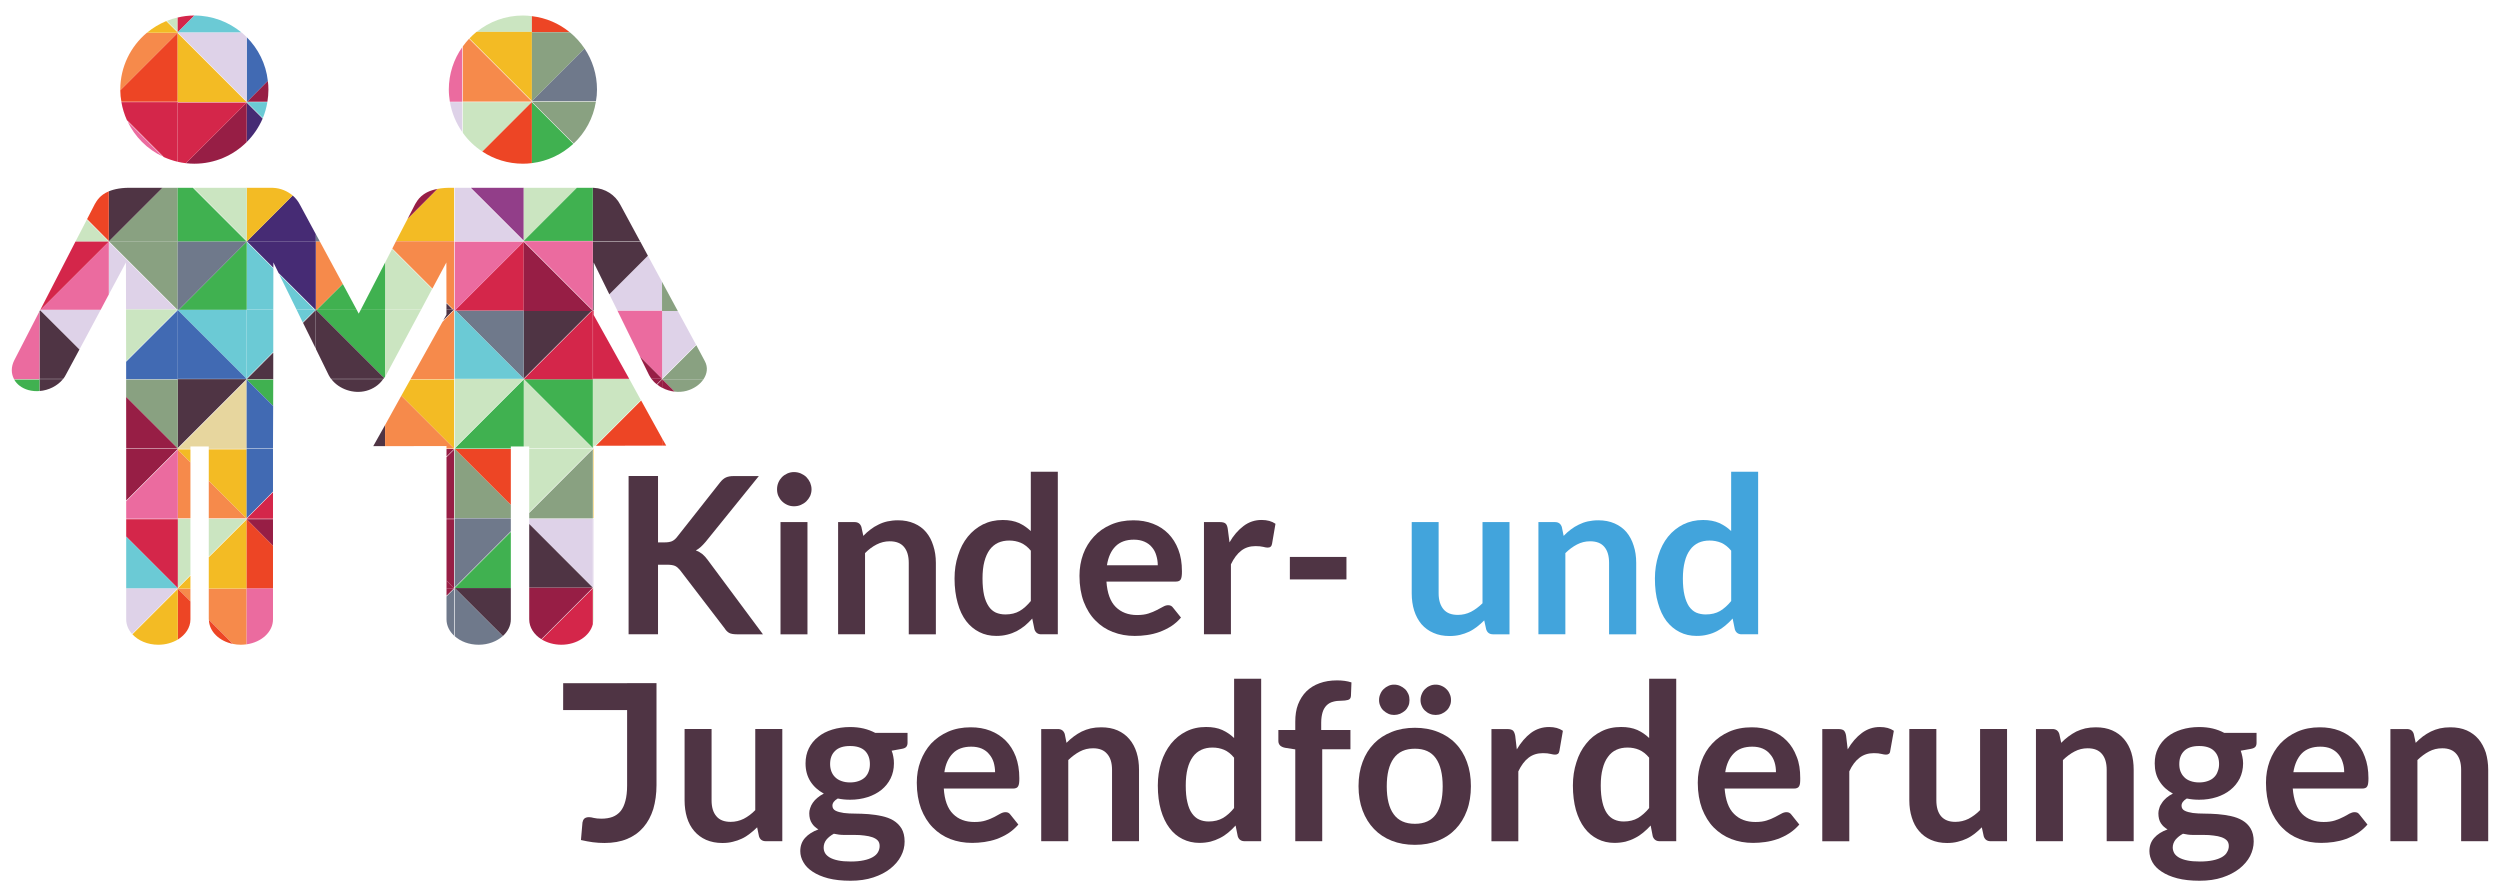 <?xml version="1.0" encoding="utf-8"?>
<!-- Generator: Adobe Illustrator 14.0.0, SVG Export Plug-In  -->
<!DOCTYPE svg PUBLIC "-//W3C//DTD SVG 1.1//EN" "http://www.w3.org/Graphics/SVG/1.1/DTD/svg11.dtd">
<svg version="1.1"
	 xmlns="http://www.w3.org/2000/svg" xmlns:xlink="http://www.w3.org/1999/xlink" xmlns:a="http://ns.adobe.com/AdobeSVGViewerExtensions/3.0/"
	 x="0px" y="0px" width="212px" height="76px" viewBox="-1 -1.315 212 76" enable-background="new -1 -1.315 212 76"
	 xml:space="preserve">
<defs>
</defs>
<path fill="#4F3444" d="M54.799,44.679h0.574c0.242,0,0.44-0.033,0.595-0.093c0.156-0.067,0.279-0.17,0.404-0.313l3.691-4.68
	c0.159-0.201,0.319-0.337,0.492-0.418c0.17-0.076,0.378-0.119,0.645-0.119h2.148l-4.512,5.578c-0.153,0.172-0.282,0.321-0.419,0.437
	c-0.125,0.119-0.269,0.215-0.41,0.287c0.203,0.078,0.384,0.179,0.554,0.312c0.166,0.14,0.322,0.312,0.473,0.525l4.663,6.279H61.49
	c-0.296,0-0.522-0.041-0.669-0.125c-0.144-0.088-0.265-0.207-0.361-0.367l-3.796-4.955c-0.131-0.157-0.263-0.276-0.416-0.351
	c-0.153-0.065-0.376-0.103-0.658-0.103h-0.79v5.9h-2.495V39.052h2.495V44.679z"/>
<path fill="#4F3444" d="M67.819,40.182c0,0.204-0.047,0.388-0.118,0.563c-0.085,0.168-0.192,0.322-0.319,0.447
	c-0.132,0.129-0.291,0.233-0.47,0.31c-0.183,0.08-0.375,0.115-0.582,0.115c-0.198,0-0.38-0.035-0.56-0.115
	c-0.175-0.076-0.328-0.181-0.458-0.31c-0.127-0.125-0.231-0.279-0.308-0.447c-0.075-0.176-0.11-0.359-0.11-0.563
	c0-0.205,0.035-0.392,0.11-0.57c0.077-0.183,0.181-0.335,0.308-0.468c0.13-0.129,0.283-0.229,0.458-0.31
	c0.179-0.078,0.362-0.117,0.56-0.117c0.207,0,0.399,0.039,0.582,0.117c0.179,0.08,0.337,0.181,0.47,0.31
	c0.127,0.133,0.233,0.285,0.319,0.468C67.772,39.79,67.819,39.977,67.819,40.182z M67.473,42.958v9.516h-2.286v-9.516H67.473z"/>
<path fill="#4F3444" d="M70.071,52.474v-9.516h1.395c0.296,0,0.488,0.138,0.58,0.412l0.164,0.759
	c0.186-0.203,0.393-0.379,0.605-0.541c0.211-0.164,0.433-0.302,0.679-0.417c0.229-0.118,0.481-0.209,0.757-0.271
	c0.274-0.058,0.578-0.094,0.895-0.094c0.52,0,0.979,0.09,1.383,0.267c0.408,0.176,0.738,0.42,1.005,0.738
	c0.269,0.323,0.47,0.699,0.607,1.144c0.146,0.439,0.221,0.932,0.221,1.461v6.058h-2.299v-6.058c0-0.583-0.134-1.032-0.401-1.35
	c-0.269-0.322-0.669-0.48-1.216-0.48c-0.388,0-0.755,0.091-1.109,0.271c-0.356,0.182-0.675,0.422-0.981,0.731v6.885H70.071z"/>
<path fill="#4F3444" d="M87.296,52.474c-0.289,0-0.482-0.142-0.574-0.421l-0.188-0.916c-0.199,0.221-0.402,0.42-0.618,0.603
	c-0.223,0.177-0.45,0.332-0.697,0.464c-0.254,0.129-0.532,0.235-0.81,0.299c-0.297,0.076-0.595,0.107-0.933,0.107
	c-0.52,0-1.001-0.107-1.422-0.322c-0.44-0.22-0.816-0.535-1.126-0.939c-0.312-0.416-0.554-0.921-0.716-1.528
	c-0.172-0.604-0.266-1.296-0.266-2.079c0-0.705,0.098-1.361,0.299-1.96c0.187-0.611,0.461-1.135,0.82-1.582
	c0.359-0.446,0.794-0.791,1.284-1.043c0.504-0.249,1.06-0.376,1.689-0.376c0.537,0,0.988,0.089,1.363,0.253
	c0.38,0.174,0.704,0.397,1.012,0.687V38.69h2.29v13.783H87.296z M84.255,50.79c0.478,0,0.881-0.099,1.214-0.294
	c0.345-0.2,0.638-0.479,0.945-0.843v-4.27c-0.255-0.313-0.548-0.537-0.854-0.67c-0.31-0.128-0.63-0.189-0.98-0.189
	c-0.349,0-0.66,0.062-0.943,0.189c-0.28,0.133-0.521,0.328-0.715,0.594c-0.189,0.261-0.343,0.593-0.449,1.005
	c-0.105,0.396-0.156,0.88-0.156,1.428c0,0.556,0.047,1.025,0.131,1.415c0.089,0.39,0.228,0.703,0.392,0.949
	c0.16,0.242,0.367,0.417,0.605,0.529C83.692,50.736,83.953,50.79,84.255,50.79z"/>
<path fill="#4F3444" d="M95.113,42.807c0.599,0,1.158,0.094,1.655,0.289c0.5,0.19,0.937,0.472,1.302,0.841
	c0.361,0.367,0.65,0.82,0.852,1.352c0.209,0.533,0.306,1.142,0.306,1.833c0,0.17-0.002,0.319-0.023,0.431
	c-0.014,0.114-0.043,0.207-0.081,0.269c-0.035,0.065-0.099,0.11-0.164,0.138c-0.062,0.028-0.148,0.043-0.257,0.043h-5.876
	c0.066,0.979,0.329,1.695,0.784,2.149c0.461,0.457,1.064,0.688,1.812,0.688c0.382,0,0.699-0.043,0.97-0.131
	c0.261-0.088,0.507-0.183,0.695-0.287c0.212-0.104,0.38-0.203,0.535-0.283c0.15-0.088,0.296-0.133,0.434-0.133
	c0.102,0,0.182,0.018,0.254,0.057c0.056,0.035,0.121,0.086,0.166,0.156l0.671,0.835c-0.251,0.295-0.542,0.549-0.85,0.748
	c-0.317,0.193-0.646,0.357-0.99,0.478c-0.347,0.125-0.691,0.208-1.048,0.257c-0.357,0.053-0.697,0.074-1.036,0.074
	c-0.658,0-1.267-0.107-1.848-0.331c-0.565-0.217-1.06-0.539-1.479-0.974c-0.427-0.425-0.75-0.958-0.998-1.592
	c-0.234-0.631-0.359-1.365-0.359-2.202c0-0.646,0.104-1.262,0.313-1.836c0.21-0.569,0.518-1.068,0.909-1.486
	c0.39-0.425,0.863-0.765,1.441-1.013C93.762,42.932,94.399,42.807,95.113,42.807z M95.154,44.449c-0.666,0-1.184,0.19-1.557,0.563
	c-0.379,0.38-0.619,0.911-0.729,1.608h4.312c0-0.302-0.048-0.577-0.129-0.841c-0.078-0.267-0.197-0.495-0.369-0.691
	c-0.164-0.203-0.372-0.353-0.632-0.468C95.794,44.508,95.503,44.449,95.154,44.449z"/>
<path fill="#4F3444" d="M101.096,52.474v-9.516h1.349c0.23,0,0.395,0.043,0.486,0.129c0.095,0.084,0.15,0.234,0.183,0.441
	l0.149,1.15c0.328-0.583,0.74-1.048,1.189-1.387c0.453-0.345,0.967-0.513,1.534-0.513c0.48,0,0.863,0.108,1.175,0.324l-0.293,1.712
	c-0.021,0.115-0.067,0.197-0.129,0.238c-0.052,0.049-0.146,0.07-0.248,0.07c-0.084,0-0.226-0.021-0.375-0.064
	c-0.169-0.039-0.374-0.062-0.645-0.062c-0.476,0-0.884,0.126-1.225,0.395c-0.336,0.262-0.621,0.647-0.863,1.15v5.931H101.096z"/>
<path fill="#4F3444" d="M108.38,45.913h4.799v1.907h-4.799V45.913z"/>
<path fill="#42A4DC" d="M120.996,42.958v6.048c0,0.58,0.146,1.025,0.412,1.345c0.269,0.322,0.673,0.477,1.219,0.477
	c0.39,0,0.761-0.085,1.111-0.261c0.34-0.177,0.666-0.419,0.979-0.726v-6.883h2.289v9.516h-1.402c-0.294,0-0.486-0.142-0.576-0.421
	l-0.166-0.759c-0.195,0.197-0.4,0.378-0.609,0.54c-0.214,0.16-0.437,0.308-0.669,0.418c-0.246,0.115-0.506,0.203-0.775,0.271
	c-0.278,0.065-0.565,0.097-0.879,0.097c-0.521,0-0.98-0.088-1.376-0.267c-0.408-0.175-0.738-0.423-1.018-0.742
	c-0.261-0.318-0.476-0.708-0.615-1.15c-0.136-0.438-0.207-0.925-0.207-1.454v-6.048H120.996z"/>
<path fill="#42A4DC" d="M129.458,52.474v-9.516h1.402c0.3,0,0.486,0.138,0.582,0.412l0.156,0.759
	c0.185-0.203,0.398-0.379,0.605-0.541c0.217-0.164,0.438-0.302,0.683-0.417c0.233-0.118,0.485-0.209,0.759-0.271
	c0.271-0.058,0.57-0.094,0.89-0.094c0.521,0,0.982,0.09,1.383,0.267c0.401,0.176,0.738,0.42,1.009,0.738
	c0.267,0.323,0.47,0.699,0.607,1.144c0.146,0.439,0.217,0.932,0.217,1.461v6.058h-2.301v-6.058c0-0.583-0.129-1.032-0.396-1.35
	c-0.266-0.322-0.668-0.48-1.216-0.48c-0.392,0-0.759,0.091-1.107,0.271c-0.349,0.182-0.673,0.422-0.988,0.731v6.885H129.458z"/>
<path fill="#42A4DC" d="M146.696,52.474c-0.293,0-0.496-0.142-0.582-0.421l-0.187-0.916c-0.197,0.221-0.406,0.42-0.628,0.603
	c-0.207,0.177-0.44,0.332-0.695,0.464c-0.25,0.129-0.517,0.235-0.81,0.299c-0.285,0.076-0.591,0.107-0.93,0.107
	c-0.513,0-0.996-0.107-1.419-0.322c-0.442-0.22-0.813-0.535-1.13-0.939c-0.31-0.416-0.548-0.921-0.716-1.528
	c-0.181-0.604-0.262-1.296-0.262-2.079c0-0.705,0.106-1.361,0.293-1.96c0.19-0.611,0.459-1.135,0.816-1.582
	c0.358-0.446,0.793-0.791,1.289-1.043c0.509-0.249,1.061-0.376,1.692-0.376c0.529,0,0.984,0.089,1.359,0.253
	c0.38,0.174,0.722,0.397,1.016,0.687V38.69h2.288v13.783H146.696z M143.645,50.79c0.484,0,0.88-0.099,1.219-0.294
	c0.328-0.2,0.647-0.479,0.941-0.843v-4.27c-0.259-0.313-0.544-0.537-0.847-0.67c-0.311-0.128-0.639-0.189-0.987-0.189
	s-0.662,0.062-0.941,0.189c-0.274,0.133-0.522,0.328-0.709,0.594c-0.195,0.261-0.353,0.593-0.451,1.005
	c-0.106,0.396-0.162,0.88-0.162,1.428c0,0.556,0.045,1.025,0.136,1.415c0.09,0.39,0.221,0.703,0.381,0.949
	c0.173,0.242,0.367,0.417,0.609,0.529C143.077,50.736,143.352,50.79,143.645,50.79z"/>
<polygon fill="none" points="19.915,30.821 19.901,30.813 14.079,30.813 14.079,30.836 19.915,30.836 14.079,36.673 14.079,36.718 
	14.079,36.731 19.915,30.896 19.915,30.858 19.92,30.873 22.171,30.873 22.171,30.846 19.915,30.846 22.173,28.584 22.173,28.528 
	19.915,30.788 "/>
<polygon fill="none" points="25.723,24.928 22.626,21.839 22.672,21.943 25.652,24.928 "/>
<path fill="none" d="M2.354,25.079L2.345,25.09v5.755H0.196c0,0.007,0.005,0.015,0.008,0.029h2.141v0.97c0,0,0,0,0.009,0v-1.009
	h1.989c0-0.006,0.01-0.017,0.018-0.022H2.354V25.079z"/>
<polygon fill="none" points="19.915,36.75 16.704,36.75 16.704,36.791 19.915,36.791 19.915,42.652 19.901,42.64 16.704,42.64 
	16.704,42.683 19.915,42.683 16.704,45.887 16.704,45.943 19.915,42.738 19.915,42.704 19.92,42.714 22.15,42.714 22.15,42.671 
	19.915,42.671 22.15,40.425 22.15,40.37 19.915,42.622 19.915,36.759 22.15,36.759 22.15,36.718 19.915,36.718 "/>
<path fill="none" d="M14.055,48.594v-0.002l-3.858,3.855c0.012,0.008,0.022,0.018,0.031,0.026l3.828-3.827V48.594z"/>
<path fill="none" d="M27.096,30.836h4.401c0.013-0.006,0.019-0.017,0.019-0.022h-4.444C27.073,30.815,27.091,30.83,27.096,30.836z"
	/>
<polygon fill="none" points="8.227,19.164 8.227,19.195 13.967,24.928 14.019,24.928 8.235,19.146 8.227,19.156 8.227,19.143 
	8.227,19.143 8.227,19.143 8.227,14.91 8.227,14.91 8.227,19.124 6.384,17.268 6.363,17.311 8.226,19.171 "/>
<path fill="none" d="M49.271,51.618c0.011-0.035,0.015-0.071,0.017-0.104v-2.968h0.011l0.026-0.022v-0.058l-0.037,0.031v-5.859
	h0.037v-0.028h-0.037v-5.851v-0.011l0.019,0.011h0.019V36.72h-0.037l0.037-0.031v-0.058l-0.037,0.035v-5.859l0,0V25.02l0,0
	l-0.017,0.019v-5.865h4.027l-0.019-0.026h-4.008v-4.535l0,0v4.503h-5.845l-0.012,0.011v-0.011v-0.024l-4.485-4.479h-0.053
	l4.538,4.535h-5.858v-4.535h-0.051v4.532l0,0v5.785v0.056v0.019v5.843h-3.696l-0.012,0.027h3.708v5.845v0.014l-0.01-0.014h-0.631
	v0.041h0.641l-0.641,0.636v0.06l0.641-0.643v5.859h-0.641v0.043h0.641v5.861l-0.003-0.004l-0.638,0.636v0.055l0.641-0.636v3.963
	c0.021,0.014,0.031,0.024,0.051,0.041v-4.084h0.004l4.759-4.76v-0.049l-4.763,4.76v-5.859h4.763v-0.028h-4.763v-5.861l0.006,0.011
	h4.756V36.72h-4.763l5.858-5.859v-0.015V30.83l0.009,0.004l5.772-5.777h-0.047l-5.734,5.731v0.031l-0.003-0.004l-5.855,5.851v-5.859
	l0,0V25.02V24.95l0,0v-5.777h5.85l0.008-0.009v0.009v0.022l5.734,5.732h0.047l-5.781-5.787h5.857v5.843v0.019v0.054v5.779v0.01
	v5.843v0.007l-0.01-0.007h-5.383v0.037h5.394l-5.394,5.399v0.056l5.394-5.401v5.863h-5.394v0.028h5.394v5.849v0.004v0.007v-0.007
	l-4.365,4.366c0.014,0.009,0.026,0.017,0.029,0.021l4.336-4.335V51.618z"/>
<polygon fill="none" points="37.38,25.057 36.588,25.856 36.528,25.972 37.435,25.057 "/>
<polygon fill="none" points="49.24,24.967 49.213,24.993 49.24,25.02 49.261,24.993 "/>
<polygon fill="none" points="37.435,24.928 36.86,24.355 36.86,24.404 37.38,24.928 "/>
<polygon fill="none" points="49.529,36.487 53.369,32.646 53.343,32.609 49.477,36.487 "/>
<rect x="9.696" y="30.846" fill="none" width="4.359" height="0.027"/>
<path fill="none" d="M55.147,30.819v-0.004l-0.457,0.455c0.006,0.008,0.017,0.015,0.036,0.022l0.421-0.433v0.708l0,0v-0.723l0,0l0,0
	V30.83l0.011,0.004l2.888-2.88l-0.021-0.037l-2.878,2.871V30.819z"/>
<rect x="14.061" y="48.572" fill="none" width="0.005" height="0.021"/>
<polygon fill="none" points="25.723,24.984 25.737,25.012 25.776,24.984 25.737,24.958 "/>
<polygon fill="none" points="14.055,36.791 14.055,36.779 9.701,41.133 9.701,41.188 14.055,36.832 "/>
<polygon fill="none" points="25.792,25.02 25.792,25.02 25.792,25.02 25.792,24.95 25.792,19.176 25.792,19.173 25.792,18.553 
	25.783,18.545 25.783,19.143 25.783,19.146 25.783,25.002 25.776,24.984 25.776,25.043 25.783,25.057 25.776,25.057 25.776,28.246 
	25.792,28.287 25.792,25.038 "/>
<polygon fill="none" points="13.948,25.057 9.696,29.312 9.696,29.363 14.006,25.057 "/>
<polygon fill="none" points="14.079,48.568 14.079,48.573 15.149,47.498 15.149,47.443 14.079,48.523 "/>
<polygon fill="none" points="37.445,24.993 37.466,25.02 37.495,24.993 37.466,24.967 "/>
<polygon fill="none" points="14.079,42.671 9.701,42.671 9.701,42.714 14.055,42.714 14.055,42.683 15.149,42.683 15.149,42.64 
	14.079,42.64 "/>
<polygon fill="none" points="25.647,25.057 24.67,26.022 24.696,26.06 25.697,25.057 "/>
<rect x="14.059" y="48.594" fill="none" width="1.091" height="0.006"/>
<polygon fill="none" points="32.25,19.797 35.643,23.19 35.667,23.159 32.267,19.762 "/>
<polygon fill="none" points="49.261,48.52 43.877,48.52 43.877,48.523 49.268,48.523 "/>
<polygon fill="none" points="14.071,36.731 14.059,36.718 9.701,36.718 9.701,36.759 14.079,36.759 14.055,36.779 14.059,36.791 
	15.149,36.791 15.149,36.75 14.055,36.75 "/>
<polygon fill="none" points="19.923,19.156 19.923,19.143 19.923,19.143 19.923,19.143 19.923,19.124 15.414,14.611 15.356,14.611 
	19.92,19.171 19.923,19.164 19.923,19.195 22.183,21.451 22.183,21.395 19.935,19.146 "/>
<polygon fill="none" points="14.043,24.958 14.019,24.984 14.043,25.012 14.055,25.006 14.055,24.963 "/>
<rect x="16.704" y="48.594" fill="none" width="3.211" height="0.006"/>
<polygon fill="#89A181" points="14.066,19.143 14.066,14.611 12.777,14.611 8.241,19.143 "/>
<path fill="#4F3444" d="M8.241,19.143l4.536-4.532h-0.13h-2.413c-0.913-0.024-1.547,0.105-2.007,0.299v4.233H8.241z"/>
<polygon fill="#4F3444" points="8.227,19.143 8.227,19.156 8.235,19.146 "/>
<path fill="#ED4525" d="M8.227,14.91c-0.777,0.321-1.033,0.83-1.184,1.076l-0.659,1.281l1.843,1.856V14.91z"/>
<polygon fill="#CBE5C1" points="8.226,19.171 6.363,17.311 5.399,19.173 8.221,19.173 "/>
<path fill="#462B74" d="M25.783,19.143v-0.598l-1.346-2.498c-0.157-0.304-0.363-0.565-0.618-0.783l-3.871,3.878H25.783z"/>
<path fill="#F3BB24" d="M19.923,19.143h0.025l3.871-3.878c-0.449-0.378-1.023-0.623-1.646-0.651l-0.099-0.003h-2.151v4.513V19.143z"
	/>
<polygon fill="#F3BB24" points="19.923,19.156 19.935,19.146 19.923,19.143 "/>
<polygon fill="#CBE5C1" points="19.923,14.611 15.414,14.611 19.923,19.124 "/>
<polygon fill="#40B150" points="14.089,19.143 14.089,19.146 14.089,19.173 19.92,19.173 19.92,19.171 15.356,14.611 14.066,14.611 
	14.066,19.143 "/>
<polygon fill="#89A181" points="14.066,24.963 14.066,24.939 14.055,24.958 14.059,24.963 "/>
<polygon fill="#89A181" points="14.066,19.173 14.089,19.173 14.089,19.146 14.089,19.143 14.066,19.143 8.241,19.143 8.227,19.143 
	8.227,19.143 8.227,19.143 8.235,19.146 14.019,24.928 14.066,24.928 14.066,19.176 "/>
<polygon fill="#89A181" points="14.055,24.958 14.043,24.958 14.055,24.963 "/>
<polygon fill="#DED2E8" points="8.227,19.195 8.227,23.653 9.679,20.942 9.687,24.928 13.967,24.928 "/>
<polygon fill="#DED2E8" points="13.948,25.057 14.006,25.057 14.043,25.012 14.019,24.984 "/>
<polygon fill="#EB6B9F" points="8.227,19.164 8.226,19.171 8.221,19.173 8.227,19.173 2.433,24.963 7.533,24.963 8.227,23.653 
	8.227,19.195 "/>
<polygon fill="#D4264A" points="2.433,24.963 8.227,19.173 8.221,19.173 5.399,19.173 2.416,24.963 "/>
<polygon fill="#462B74" points="25.776,24.928 25.737,24.958 25.776,24.984 25.776,24.984 25.776,24.984 25.783,25.002 
	25.783,19.146 25.783,19.143 19.948,19.143 19.923,19.143 19.923,19.143 19.923,19.143 19.935,19.146 22.183,21.395 22.183,20.942 
	22.626,21.839 25.723,24.928 "/>
<polygon fill="#6BCAD5" points="22.672,21.943 24.141,24.928 25.652,24.928 "/>
<polygon fill="#6BCAD5" points="25.647,25.057 25.697,25.057 25.737,25.012 25.723,24.984 "/>
<polygon fill="#6BCAD5" points="19.923,24.928 22.175,24.928 22.183,21.451 19.923,19.195 "/>
<polygon fill="#6BCAD5" points="25.783,25.057 25.776,25.043 25.776,25.057 "/>
<polygon fill="#40B150" points="19.923,19.173 14.148,24.963 19.915,24.963 19.915,24.928 19.923,24.928 19.923,19.195 
	19.923,19.164 19.92,19.171 19.92,19.173 "/>
<polygon fill="#6F798B" points="14.148,24.963 19.923,19.173 19.92,19.173 14.089,19.173 14.066,19.173 14.066,19.176 
	14.066,24.928 14.079,24.928 14.066,24.939 14.066,24.963 "/>
<path fill="#F3BB24" d="M37.505,14.611h-0.105c-0.512-0.012-0.941,0.021-1.306,0.094l-2.528,2.536l-0.986,1.902h4.926V14.611z"/>
<path fill="#971E45" d="M34.211,15.986l-0.646,1.255l2.528-2.536C34.755,14.962,34.403,15.678,34.211,15.986z"/>
<polygon fill="#6F798B" points="26.129,19.173 25.792,18.553 25.792,19.173 "/>
<polygon fill="#F68A4B" points="37.495,24.993 37.505,24.984 37.505,24.928 37.466,24.967 "/>
<polygon fill="#F68A4B" points="37.505,24.928 37.505,19.143 37.505,19.143 32.579,19.143 32.267,19.762 35.667,23.159 
	36.852,20.942 36.86,24.355 37.435,24.928 "/>
<polygon fill="#CBE5C1" points="31.654,20.957 31.654,24.928 34.719,24.928 35.643,23.19 32.25,19.797 "/>
<polygon fill="#CBE5C1" points="37.38,25.057 37.435,25.057 37.466,25.02 37.445,24.993 "/>
<polygon fill="#4F3444" points="36.86,24.404 36.86,24.928 37.38,24.928 "/>
<polygon fill="#40B150" points="29.252,24.963 28.067,22.762 25.86,24.963 "/>
<polygon fill="#40B150" points="31.654,24.928 31.654,20.957 29.587,24.963 31.654,24.963 "/>
<polygon fill="#F68A4B" points="25.792,19.176 25.792,24.95 25.801,24.963 25.86,24.963 28.067,22.762 26.129,19.173 25.792,19.173 
	"/>
<path fill="#F68A4B" d="M16.704,48.6v2.606c0,0.015,0.01,0.024,0.01,0.043l2.031,2.039c0.221,0.049,0.454,0.071,0.683,0.071
	c0.166,0,0.324-0.015,0.487-0.037V48.6H16.704z"/>
<polygon fill="#F68A4B" points="15.149,49.687 15.149,48.6 14.059,48.6 "/>
<rect x="14.056" y="48.59" fill="#ED4525" width="0.002" height="0.004"/>
<path fill="#ED4525" d="M14.059,48.594h-0.003v0.053l0.023-0.021v4.291c0.647-0.395,1.071-1.01,1.071-1.711v-1.52L14.059,48.6
	V48.594z"/>
<path fill="#ED4525" d="M18.745,53.288l-2.031-2.039C16.737,52.229,17.588,53.054,18.745,53.288z"/>
<path fill="#EB6B9F" d="M19.915,48.594V48.6v4.723c1.271-0.181,2.235-1.058,2.235-2.116v-2.638h-2.235V48.594z"/>
<polygon fill="#F3BB24" points="19.915,48.568 19.915,48.568 19.915,48.568 19.915,42.738 16.704,45.943 16.704,48.594 
	19.915,48.594 "/>
<polygon fill="#F3BB24" points="14.079,48.575 14.071,48.575 14.059,48.592 14.055,48.594 14.059,48.594 15.149,48.594 
	15.149,47.498 14.079,48.573 "/>
<polygon fill="#CBE5C1" points="14.055,42.714 14.079,42.714 14.079,48.523 15.149,47.443 15.149,42.683 14.055,42.683 "/>
<polygon fill="#CBE5C1" points="16.704,42.683 16.704,45.887 19.915,42.683 "/>
<polygon fill="#ED4525" points="19.92,42.714 19.915,42.704 19.915,42.738 19.915,48.568 19.915,48.568 22.15,48.568 22.15,44.962 
	19.915,42.714 "/>
<polygon fill="#971E45" points="19.915,42.714 22.15,44.962 22.15,42.714 19.92,42.714 "/>
<path fill="#DED2E8" d="M14.055,48.589l0.011-0.018v-0.003H9.701v2.638c0,0.457,0.184,0.888,0.496,1.241l3.858-3.855V48.589z"/>
<path fill="#F3BB24" d="M14.079,48.626l-0.023,0.021l-3.828,3.827c0.491,0.535,1.288,0.886,2.196,0.886
	c0.619,0,1.189-0.166,1.655-0.442V48.626z"/>
<polygon fill="#D4264A" points="14.066,48.568 14.066,48.571 14.071,48.575 14.079,48.575 14.079,48.573 14.079,48.568 
	14.059,48.568 "/>
<polygon fill="#D4264A" points="14.079,48.568 14.079,48.523 14.079,42.714 14.055,42.714 9.701,42.714 9.701,44.188 "/>
<polygon fill="#6BCAD5" points="14.079,48.568 9.701,44.188 9.701,48.568 14.059,48.568 "/>
<polygon fill="#971E45" points="37.502,48.568 36.864,48.568 36.864,49.207 37.502,48.571 "/>
<path fill="#6F798B" d="M36.864,49.262v1.944c0,0.529,0.243,1.011,0.641,1.383v-3.963L36.864,49.262z"/>
<polygon fill="#971E45" points="36.864,47.931 36.864,48.568 37.495,48.568 "/>
<polygon fill="#971E45" points="37.502,48.568 37.502,48.571 37.505,48.575 37.505,42.714 36.864,42.714 36.864,47.931 
	37.495,48.568 "/>
<polygon fill="#6BCAD5" points="14.066,24.963 14.059,24.963 19.915,30.813 19.901,30.813 19.915,30.821 19.915,30.788 
	19.915,24.963 14.148,24.963 "/>
<polygon fill="#416AB3" points="14.059,24.963 14.055,24.958 14.055,24.958 14.055,24.963 14.055,25.006 14.079,24.984 
	14.079,30.813 19.901,30.813 19.915,30.813 "/>
<polygon fill="#4F3444" points="14.055,30.846 14.055,30.873 14.079,30.873 14.079,36.673 19.915,30.836 14.079,30.836 
	14.079,30.846 "/>
<polygon fill="#E7D69E" points="19.915,36.718 19.915,30.896 14.079,36.731 14.079,36.731 14.071,36.731 14.055,36.75 15.149,36.75 
	15.149,36.543 16.704,36.543 16.704,36.75 19.915,36.75 "/>
<polygon fill="#6BCAD5" points="25.723,24.984 25.737,24.958 25.776,24.928 25.723,24.928 25.652,24.928 24.141,24.928 
	24.67,26.022 25.647,25.057 "/>
<polygon fill="#6BCAD5" points="19.915,24.928 19.915,24.963 19.915,30.788 22.173,28.528 22.175,24.928 19.923,24.928 "/>
<polygon fill="#4F3444" points="22.171,30.846 22.173,28.584 19.915,30.846 "/>
<polygon fill="#4F3444" points="25.776,25.043 25.776,24.984 25.776,24.984 25.776,24.984 25.737,25.012 25.697,25.057 
	24.696,26.06 25.776,28.246 25.776,25.057 "/>
<polygon fill="#40B150" points="22.164,33.112 22.171,30.873 19.92,30.873 "/>
<polygon fill="#416AB3" points="19.915,30.858 19.915,30.896 19.915,36.718 22.15,36.718 22.15,36.543 22.164,33.112 19.92,30.873 
	"/>
<rect x="14.053" y="36.779" fill="#F68A4B" width="0.003" height="0.012"/>
<polygon fill="#F68A4B" points="16.704,39.449 16.704,42.64 19.901,42.64 "/>
<polygon fill="#F68A4B" points="14.079,42.64 15.149,42.64 15.149,37.893 14.079,36.817 "/>
<polygon fill="#F68A4B" points="14.071,36.817 14.055,36.791 14.055,36.832 "/>
<polygon fill="#F3BB24" points="19.915,42.652 19.915,36.791 16.704,36.791 16.704,39.449 19.901,42.64 "/>
<polygon fill="#F3BB24" points="14.055,36.791 14.071,36.817 14.079,36.812 14.079,36.817 15.149,37.893 15.149,36.791 
	14.059,36.791 "/>
<polygon fill="#416AB3" points="19.915,42.622 22.15,40.37 22.15,36.759 19.915,36.759 "/>
<polygon fill="#D4264A" points="22.15,42.671 22.15,40.425 19.915,42.671 "/>
<polygon fill="#DED2E8" points="2.416,24.963 2.398,24.995 5.736,28.325 7.533,24.963 2.433,24.963 "/>
<path fill="#4F3444" d="M2.398,24.995l-0.044,0.084v5.734h2.007c0.088-0.115,0.17-0.232,0.232-0.365l1.143-2.123L2.398,24.995z"/>
<path fill="#4F3444" d="M2.354,31.845c0.778-0.062,1.512-0.433,1.989-1.009H2.354V31.845z"/>
<polygon fill="#CBE5C1" points="14.019,24.984 14.043,24.958 14.055,24.958 14.055,24.958 14.066,24.939 14.079,24.928 
	14.066,24.928 14.019,24.928 13.967,24.928 9.687,24.928 9.696,29.312 13.948,25.057 "/>
<polygon fill="#416AB3" points="14.079,30.846 14.079,30.836 14.079,30.813 14.079,24.984 14.055,25.006 14.043,25.012 
	14.006,25.057 9.696,29.363 9.696,30.846 14.055,30.846 "/>
<polygon fill="#89A181" points="14.071,36.731 14.079,36.731 14.079,36.731 14.079,36.718 14.059,36.718 "/>
<polygon fill="#89A181" points="14.079,36.718 14.079,36.673 14.079,30.873 14.055,30.873 9.696,30.873 9.696,32.343 "/>
<polygon fill="#971E45" points="14.079,36.718 9.696,32.343 9.701,36.543 9.701,36.718 14.059,36.718 "/>
<polygon fill="#971E45" points="14.055,36.779 14.079,36.759 9.701,36.759 9.701,41.133 14.055,36.779 "/>
<polygon fill="#EB6B9F" points="14.079,42.64 14.079,36.817 14.079,36.812 14.071,36.817 14.055,36.832 9.701,41.188 9.701,42.671 
	14.079,42.671 "/>
<path fill="#40B150" d="M31.654,25.02v-0.056h-2.067l-0.168,0.317l-0.166-0.317H25.86h-0.06l5.774,5.774
	c0.031-0.031,0.055-0.069,0.079-0.101v-5.58V25.02z"/>
<path fill="#4F3444" d="M25.801,24.963l-0.009-0.013v0.069l0,0v0.019v3.249l1.088,2.223c0.055,0.106,0.131,0.205,0.191,0.304h4.444
	c0.024-0.031,0.039-0.052,0.06-0.076L25.801,24.963z"/>
<path fill="#4F3444" d="M30.062,31.826c0.582-0.157,1.072-0.498,1.378-0.921c0.026-0.021,0.035-0.047,0.058-0.069h-4.401
	C27.741,31.683,28.979,32.119,30.062,31.826z"/>
<polygon fill="#4F3444" points="30.652,36.517 31.654,36.517 31.654,34.73 "/>
<path fill="#CBE5C1" d="M31.654,24.963v0.056v0.037v5.58c0.036-0.06,0.076-0.116,0.109-0.188l2.956-5.521h-3.065V24.963z"/>
<polygon fill="#4F3444" points="37.445,24.993 37.466,24.967 37.505,24.928 37.435,24.928 37.38,24.928 36.86,24.928 36.86,25.364 
	36.588,25.856 37.38,25.057 "/>
<polygon fill="#F68A4B" points="37.505,25.002 37.505,24.984 37.495,24.993 37.466,25.02 37.435,25.057 36.528,25.972 
	33.809,30.846 37.505,30.846 "/>
<polygon fill="#F3BB24" points="37.505,30.873 33.797,30.873 33.031,32.242 37.505,36.718 "/>
<polygon fill="#F3BB24" points="37.505,36.731 37.505,36.718 37.495,36.718 "/>
<polygon fill="#F68A4B" points="37.505,36.718 33.031,32.242 31.654,34.729 31.654,36.517 36.864,36.511 36.864,36.543 
	36.864,36.718 37.495,36.718 "/>
<polygon fill="#971E45" points="36.864,36.759 36.864,37.395 37.505,36.759 "/>
<polygon fill="#971E45" points="37.505,36.812 36.864,37.454 36.864,42.671 37.505,42.671 "/>
<path fill="#EB6B9F" d="M2.345,25.09l-2.141,4.158c-0.276,0.557-0.266,1.126-0.008,1.598h2.149V25.09z"/>
<path fill="#40B150" d="M0.204,30.875c0.231,0.41,0.65,0.731,1.206,0.888c0.308,0.082,0.629,0.108,0.935,0.082v-0.97H0.204z"/>
<polygon fill="#EB6B9F" points="49.299,48.553 49.325,48.553 49.325,48.523 49.299,48.546 "/>
<polygon fill="#DED2E8" points="49.288,48.497 49.325,48.466 49.325,42.638 49.288,42.638 "/>
<polygon fill="#F3BB24" points="49.288,42.609 49.325,42.609 49.325,36.791 49.288,36.759 "/>
<polygon fill="#F3BB24" points="49.288,36.748 49.288,36.759 49.306,36.759 "/>
<polygon fill="#F04949" points="49.288,36.759 49.325,36.791 49.325,36.759 49.306,36.759 "/>
<path fill="#89A181" d="M56.217,31.896c0.337,0.039,0.679,0.019,1.005-0.069c0.61-0.168,1.135-0.527,1.434-0.98h-3.494
	L56.217,31.896z"/>
<polygon fill="#ED4525" points="55.496,36.472 55.147,35.862 55.147,36.472 "/>
<polygon fill="#4F3444" points="55.158,30.834 55.147,30.83 55.147,30.846 "/>
<path fill="#971E45" d="M55.147,30.846v0.723c0.335,0.172,0.695,0.287,1.07,0.327l-1.055-1.05H55.147z"/>
<polygon fill="#ED4525" points="49.325,36.72 49.325,36.688 49.288,36.72 "/>
<path fill="#971E45" d="M54.726,31.293c0.125,0.108,0.263,0.195,0.421,0.275V30.86L54.726,31.293z"/>
<polygon fill="#ED4525" points="55.147,36.472 55.147,35.862 53.369,32.646 49.529,36.487 "/>
<path fill="#971E45" d="M55.142,30.807h-0.908c0.136,0.171,0.281,0.331,0.457,0.464l0.457-0.455L55.142,30.807z"/>
<polygon fill="#CBE5C1" points="49.288,36.666 49.325,36.631 49.325,36.543 49.325,36.487 49.477,36.487 53.343,32.609 
	52.356,30.807 49.288,30.807 "/>
<polygon fill="#ED4525" points="49.325,48.575 49.325,48.553 49.306,48.553 "/>
<path fill="#CBE5C1" d="M49.299,48.553v-0.007h-0.011v2.968c0.021-0.097,0.037-0.209,0.037-0.308v-2.631l-0.019-0.022H49.299z"/>
<polygon fill="#DED2E8" points="49.271,42.671 43.877,42.671 43.877,43.118 49.271,48.52 "/>
<polygon fill="#DED2E8" points="49.268,48.523 49.271,48.523 49.271,48.52 49.261,48.52 "/>
<polygon fill="#4F3444" points="49.271,48.52 43.877,43.118 43.877,48.52 49.261,48.52 "/>
<polygon fill="#89A181" points="49.271,36.779 43.877,42.181 43.877,42.643 49.271,42.643 "/>
<polygon fill="#CBE5C1" points="43.877,36.726 43.877,42.125 49.271,36.726 "/>
<polygon fill="#40B150" points="37.56,48.553 42.319,48.553 42.319,43.786 37.56,48.546 "/>
<polygon fill="#6F798B" points="37.556,48.497 42.319,43.737 42.319,42.638 37.556,42.638 "/>
<polygon fill="#ED4525" points="42.319,41.512 42.319,36.759 37.562,36.759 "/>
<polygon fill="#89A181" points="37.556,36.748 37.556,42.609 42.319,42.609 42.319,41.512 37.562,36.759 "/>
<polygon fill="#40B150" points="49.271,36.695 49.271,36.688 49.261,36.688 "/>
<polygon fill="#40B150" points="49.271,36.688 49.271,30.846 43.426,30.846 "/>
<polygon fill="#CBE5C1" points="49.271,36.688 43.426,30.846 43.414,30.846 43.414,30.86 43.414,36.543 43.877,36.543 
	43.877,36.688 49.261,36.688 "/>
<polygon fill="#CBE5C1" points="43.423,30.834 43.414,30.83 43.414,30.846 "/>
<polygon fill="#40B150" points="37.556,36.72 42.319,36.72 42.319,36.543 43.414,36.543 43.414,30.86 "/>
<polygon fill="#CBE5C1" points="37.556,30.807 37.556,36.666 43.411,30.815 43.406,30.807 "/>
<path fill="#D4264A" d="M49.271,48.575l-4.336,4.335c0.46,0.279,1.042,0.449,1.666,0.449c1.319,0,2.426-0.75,2.67-1.741V48.575z"/>
<path fill="#971E45" d="M49.271,48.523h-0.003h-5.391v2.683c0,0.679,0.4,1.29,1.029,1.684L49.271,48.523L49.271,48.523z"/>
<path fill="#4F3444" d="M41.638,52.623c0.422-0.379,0.681-0.871,0.681-1.417v-2.653h-4.756L41.638,52.623z"/>
<path fill="#6F798B" d="M37.56,48.553v-0.007h-0.004v4.084c0.495,0.45,1.219,0.729,2.035,0.729c0.819,0,1.547-0.289,2.047-0.736
	l-4.076-4.07H37.56z"/>
<path fill="#89A181" d="M55.147,30.846L55.147,30.846L55.147,30.846h0.015h3.494c0.306-0.459,0.401-1.003,0.116-1.533l-0.725-1.358
	l-2.888,2.88L55.147,30.846z"/>
<polygon fill="#DED2E8" points="55.147,30.788 58.026,27.917 56.477,25.057 55.147,25.057 "/>
<polygon fill="#EB6B9F" points="55.147,30.807 55.142,30.807 55.147,30.815 55.147,30.819 55.147,30.788 55.147,25.057 
	55.14,25.057 55.14,25.02 51.354,25.02 53.271,28.929 "/>
<polygon fill="#D4264A" points="49.288,30.807 49.288,30.807 52.356,30.807 49.343,25.396 49.343,25.02 49.288,25.02 "/>
<path fill="#971E45" d="M55.147,30.807l-1.876-1.878l0.779,1.581c0.058,0.106,0.118,0.205,0.183,0.297h0.908H55.147z"/>
<polygon fill="#4F3444" points="49.24,24.967 49.195,24.928 49.148,24.928 49.213,24.993 "/>
<polygon fill="#4F3444" points="43.414,30.788 49.148,25.057 43.414,25.057 "/>
<polygon fill="#D4264A" points="49.24,25.02 49.271,25.057 49.271,25.002 49.261,24.993 "/>
<polygon fill="#D4264A" points="43.426,30.846 49.271,30.846 49.271,30.836 49.271,25.057 49.195,25.057 43.423,30.834 
	43.414,30.846 "/>
<polygon fill="#6F798B" points="43.414,25.02 37.631,25.02 43.411,30.807 43.406,30.807 43.411,30.815 43.414,30.819 43.414,30.788 
	43.414,25.057 "/>
<polygon fill="#6BCAD5" points="43.411,30.807 37.631,25.02 37.562,25.02 37.556,25.038 37.556,25.02 37.556,25.02 37.556,30.807 
	37.556,30.807 43.406,30.807 "/>
<polygon fill="#DED2E8" points="51.354,25.02 55.14,25.02 55.14,22.583 53.941,20.37 50.671,23.642 "/>
<polygon fill="#DED2E8" points="49.288,25.02 49.288,25.02 49.343,25.02 49.343,24.971 "/>
<polygon fill="#4F3444" points="49.271,25.038 49.288,25.02 49.343,24.971 49.345,20.942 50.671,23.642 53.941,20.37 53.298,19.173 
	49.271,19.173 "/>
<path fill="#4F3444" d="M53.279,19.146l-1.676-3.099c-0.424-0.824-1.283-1.394-2.26-1.434l-0.072-0.003v4.535H53.279z"/>
<polygon fill="#89A181" points="55.14,25.02 55.14,25.057 55.147,25.057 56.477,25.057 55.14,22.583 "/>
<polygon fill="#D4264A" points="43.414,19.164 43.406,19.173 43.414,19.173 "/>
<polygon fill="#D4264A" points="37.562,25.02 37.631,25.02 43.414,25.02 43.414,24.958 43.414,19.195 43.414,19.173 "/>
<polygon fill="#EB6B9F" points="37.556,25.02 37.556,25.02 37.556,25.038 37.562,25.02 43.414,19.173 43.406,19.173 37.556,19.173 
	37.556,24.95 "/>
<polygon fill="#DED2E8" points="43.414,19.146 38.876,14.611 37.556,14.611 37.556,19.146 "/>
<polygon fill="#923E89" points="43.414,14.611 39.817,14.611 38.929,14.611 43.414,19.091 "/>
<polygon fill="#971E45" points="49.24,25.02 49.213,24.993 49.148,24.928 43.414,19.195 43.414,24.958 43.414,25.02 43.414,25.057 
	49.148,25.057 49.195,25.057 49.271,25.057 "/>
<polygon fill="#EB6B9F" points="49.261,24.993 49.271,25.002 49.271,24.984 49.271,19.141 43.414,19.141 49.195,24.928 
	49.24,24.967 "/>
<polygon fill="#CBE5C1" points="43.414,19.126 43.426,19.115 43.414,19.115 "/>
<polygon fill="#CBE5C1" points="43.414,19.115 47.916,14.611 43.414,14.611 43.414,19.091 "/>
<polygon fill="#40B150" points="43.426,19.115 49.271,19.115 49.271,14.611 49.247,14.611 47.916,14.611 43.414,19.115 "/>
<path fill="none" d="M14.079,1.43h5.401c-0.01,0-0.01-0.001-0.01-0.001L14.079,1.43L14.079,1.43z"/>
<path fill="none" d="M14.066,7.312H9.295c0,0.014,0,0.023,0,0.035h4.771V7.312z"/>
<rect x="14.064" y="1.443" fill="none" width="0.027" height="0.005"/>
<polygon fill="none" points="14.089,1.459 11.46,1.459 11.452,1.465 14.079,1.465 "/>
<path fill="none" d="M9.815,8.977l2.972,2.978c0.041,0.018,0.068,0.033,0.101,0.05L9.762,8.873C9.773,8.91,9.79,8.942,9.815,8.977z"
	/>
<path fill="none" d="M19.923,7.326V7.312l0,0l0,0V7.295l-5.834-5.838v0.003v0.053l5.834,5.834h-5.834v0.032h5.832l0.003-0.017v0.017
	v3.349v-0.001V7.396l1.349,1.344c0.002-0.017,0.012-0.026,0.014-0.039l-1.363-1.354h1.75c0-0.011,0-0.021,0.003-0.035h-1.728
	L19.923,7.326z"/>
<path fill="none" d="M14.066,1.429V1.386L13.144,0.46c-0.016,0.003-0.027,0.003-0.048,0.012l0.971,0.969V1.429z"/>
<path fill="#F68A4B" d="M11.452,1.465C10.079,2.616,9.2,4.352,9.2,6.281c0,0.024,0,0.042,0,0.063l4.878-4.879H11.452z"/>
<path fill="#ED4525" d="M14.066,1.49l0.022,0.022V1.459l0,0l-0.01,0.006L9.2,6.344C9.2,6.674,9.236,7,9.295,7.312h4.771V1.49z"/>
<path fill="#D4264A" d="M14.089,7.379V7.347h-0.022V7.346H9.295c0.09,0.53,0.251,1.045,0.466,1.527l3.126,3.131
	c0.384,0.167,0.765,0.304,1.178,0.399V7.379H14.089z"/>
<path fill="#EB6B9F" d="M12.787,11.954L9.815,8.977C10.432,10.284,11.487,11.339,12.787,11.954z"/>
<path fill="#F3BB24" d="M14.089,1.459V1.457l-0.022-0.016l0,0l0,0l-0.971-0.969c-0.595,0.246-1.146,0.583-1.636,0.987H14.089
	L14.089,1.459z"/>
<path fill="#CBE5C1" d="M14.066,0.17c-0.32,0.069-0.63,0.164-0.923,0.29l0.923,0.925V0.17z"/>
<path fill="#971E45" d="M21.676,7.312c0.052-0.334,0.087-0.677,0.087-1.031c0-0.251-0.018-0.501-0.052-0.745l-1.763,1.775H21.676z"
	/>
<path fill="#416AB3" d="M19.923,1.84v5.455v0.017l0,0v0.014l0.025-0.014l1.763-1.775C21.553,4.102,20.895,2.811,19.923,1.84z"/>
<path fill="#6BCAD5" d="M21.286,8.701c0.182-0.43,0.307-0.886,0.387-1.354h-1.75L21.286,8.701z"/>
<path fill="#462B74" d="M19.923,10.727c0.568-0.568,1.024-1.243,1.349-1.987l-1.349-1.344V10.727z"/>
<path fill="#DED2E8" d="M14.066,1.436l0.022,0.02v0.001l5.834,5.838V1.84c-0.143-0.139-0.289-0.28-0.444-0.41h-5.401L14.066,1.436z"
	/>
<polygon fill="#F3BB24" points="14.066,1.49 14.066,7.312 14.066,7.346 14.066,7.347 14.089,7.347 19.923,7.347 14.089,1.513 "/>
<path fill="#971E45" d="M14.768,12.525c0.233,0.028,0.475,0.043,0.708,0.043c1.74,0,3.314-0.706,4.447-1.84V7.379L14.768,12.525z"/>
<polygon fill="#971E45" points="19.923,7.362 19.92,7.379 19.923,7.379 "/>
<path fill="#D4264A" d="M19.92,7.379h-5.832h-0.022v5.024c0.232,0.055,0.465,0.098,0.702,0.122l5.155-5.146H19.92z"/>
<path fill="#D4264A" d="M14.066,1.429L15.492,0c0,0-0.005,0-0.015,0c-0.483,0-0.955,0.059-1.41,0.17v1.215V1.429z"/>
<polygon fill="#D4264A" points="14.079,1.43 14.079,1.429 14.066,1.429 14.066,1.441 14.066,1.441 14.066,1.441 14.066,1.436 "/>
<path fill="#6BCAD5" d="M14.066,1.429h0.012h5.391C18.384,0.542,17.005,0.002,15.492,0L14.066,1.429z"/>
<polygon fill="none" points="44.105,1.386 39.421,1.386 39.407,1.387 44.105,1.387 "/>
<path fill="none" d="M44.105,1.418h3.211c0,0,0-0.002-0.005-0.002h-3.206V1.418z"/>
<path fill="none" d="M44.105,7.281V7.269V7.246l-5.299-5.301c-0.01,0.011-0.014,0.024-0.031,0.028l5.33,5.329h-5.856V2.616
	c-0.015,0.024-0.041,0.04-0.048,0.064v4.631h-1.052c0,0.014,0,0.023,0.005,0.035h1.047v2.541c0.007,0.02,0.033,0.042,0.048,0.063
	V7.346h5.845l0.012-0.014v0.03l3.514,3.518c0.015-0.013,0.015-0.018,0.032-0.025l-3.546-3.544h5.426c0-0.01,0.006-0.029,0.006-0.042
	h-5.416L44.105,7.281z"/>
<path fill="#EB6B9F" d="M38.201,2.681c-0.719,1.021-1.142,2.262-1.142,3.6c0,0.354,0.039,0.696,0.089,1.031h1.052V2.681z"/>
<path fill="#DED2E8" d="M37.154,7.346c0.16,0.932,0.528,1.795,1.047,2.541V7.346H37.154z"/>
<path fill="#CBE5C1" d="M44.105,0.055C43.85,0.023,43.607,0,43.35,0c-1.491,0-2.857,0.517-3.928,1.386h4.684V0.055z"/>
<path fill="#ED4525" d="M44.105,1.387v0.03h3.206c-0.89-0.734-2-1.221-3.206-1.362V1.387L44.105,1.387z"/>
<path fill="#F68A4B" d="M44.105,7.301l-5.33-5.329c-0.188,0.204-0.363,0.422-0.526,0.644v4.685H44.105z"/>
<path fill="#F3BB24" d="M44.105,1.418V1.417v-0.03h-4.698c-0.209,0.173-0.415,0.362-0.601,0.558l5.299,5.301V1.418z"/>
<polygon fill="#89A181" points="44.122,7.269 44.105,7.269 44.105,7.281 "/>
<path fill="#89A181" d="M44.105,7.246v0.023l4.47-4.465c-0.35-0.524-0.773-0.989-1.258-1.385h-3.211V7.246z"/>
<path fill="#6F798B" d="M44.105,7.269h0.016h5.416c0.059-0.323,0.089-0.653,0.089-0.988c0-1.287-0.387-2.481-1.052-3.477
	L44.105,7.269z"/>
<path fill="#CBE5C1" d="M38.249,7.346v2.604c0.445,0.631,1.008,1.165,1.654,1.587l4.19-4.192H38.249z"/>
<path fill="#ED4525" d="M44.105,7.332l-0.012,0.014l-4.19,4.192c0.984,0.648,2.167,1.03,3.446,1.03c0.257,0,0.5-0.017,0.756-0.051
	V7.362V7.332z"/>
<path fill="#40B150" d="M44.105,12.517c1.345-0.161,2.562-0.756,3.514-1.637l-3.514-3.518V12.517z"/>
<path fill="#89A181" d="M47.651,10.855c0.98-0.924,1.657-2.154,1.88-3.544h-5.426L47.651,10.855z"/>
<path fill="#4F3444" d="M52.179,56.618h-5.422l-0.003,2.278h5.425v6.413c0,0.509-0.051,0.939-0.146,1.294
	c-0.091,0.354-0.229,0.647-0.407,0.867c-0.188,0.224-0.419,0.39-0.687,0.49c-0.268,0.099-0.584,0.149-0.938,0.149
	c-0.258,0-0.474-0.022-0.643-0.062c-0.169-0.045-0.306-0.067-0.411-0.067c-0.174,0-0.31,0.045-0.402,0.129
	c-0.078,0.08-0.127,0.191-0.151,0.326l-0.129,1.485c0.361,0.08,0.695,0.147,1.007,0.187c0.331,0.043,0.657,0.063,0.989,0.063
	c0.733,0,1.372-0.115,1.921-0.343c0.552-0.229,1.008-0.558,1.377-0.986c0.369-0.425,0.647-0.941,0.839-1.548
	c0.175-0.605,0.274-1.286,0.274-2.037v-8.642h-2.493V56.618z"/>
<path fill="#4F3444" d="M63.046,67.385c-0.3,0.31-0.632,0.554-0.977,0.734c-0.35,0.172-0.723,0.26-1.107,0.26
	c-0.542,0-0.953-0.159-1.213-0.478c-0.274-0.317-0.407-0.765-0.407-1.348v-6.047h-2.289v6.047c0,0.535,0.069,1.018,0.201,1.457
	c0.136,0.45,0.345,0.83,0.619,1.15c0.276,0.323,0.606,0.567,1.007,0.746c0.406,0.174,0.857,0.265,1.377,0.265
	c0.317,0,0.615-0.031,0.884-0.103c0.283-0.067,0.528-0.152,0.77-0.267c0.237-0.108,0.458-0.252,0.669-0.416
	c0.214-0.16,0.425-0.345,0.625-0.544l0.156,0.763c0.088,0.277,0.282,0.415,0.582,0.415h1.396v-9.514h-2.293V67.385z"/>
<path fill="#4F3444" d="M72.236,60.464c-0.362-0.085-0.746-0.126-1.154-0.126c-0.541,0-1.044,0.076-1.505,0.216
	c-0.464,0.144-0.867,0.345-1.197,0.619c-0.339,0.263-0.608,0.595-0.792,0.975c-0.185,0.371-0.278,0.802-0.278,1.27
	c0,0.584,0.136,1.087,0.407,1.521c0.276,0.437,0.664,0.783,1.143,1.044c-0.21,0.103-0.393,0.223-0.542,0.353
	c-0.164,0.135-0.291,0.271-0.393,0.422c-0.103,0.15-0.177,0.3-0.222,0.453c-0.058,0.152-0.078,0.3-0.078,0.438
	c0,0.349,0.075,0.627,0.222,0.847c0.132,0.218,0.33,0.386,0.552,0.522c-0.475,0.175-0.855,0.411-1.131,0.721
	c-0.269,0.301-0.405,0.675-0.405,1.121c0,0.326,0.088,0.643,0.267,0.945c0.171,0.306,0.431,0.57,0.783,0.8
	c0.351,0.232,0.785,0.421,1.311,0.559c0.537,0.137,1.16,0.207,1.896,0.207c0.722,0,1.365-0.091,1.937-0.281
	c0.571-0.187,1.059-0.44,1.447-0.751c0.388-0.312,0.693-0.662,0.898-1.06c0.209-0.396,0.308-0.806,0.308-1.234
	c0-0.449-0.091-0.816-0.261-1.105c-0.179-0.287-0.41-0.513-0.697-0.686c-0.278-0.166-0.611-0.287-0.971-0.365
	c-0.369-0.081-0.748-0.133-1.125-0.166c-0.39-0.026-0.759-0.045-1.122-0.045c-0.364,0-0.695-0.017-0.979-0.053
	c-0.285-0.044-0.527-0.103-0.699-0.193c-0.177-0.09-0.268-0.235-0.268-0.429c0-0.222,0.145-0.426,0.453-0.606
	c0.341,0.071,0.683,0.104,1.044,0.104c0.531,0,1.023-0.074,1.482-0.22c0.451-0.144,0.845-0.351,1.176-0.615
	c0.325-0.265,0.589-0.589,0.779-0.972c0.183-0.373,0.282-0.804,0.282-1.275c0-0.193-0.013-0.386-0.052-0.564
	c-0.024-0.179-0.077-0.347-0.142-0.511l0.85-0.155c0.187-0.033,0.308-0.083,0.386-0.167c0.065-0.08,0.112-0.19,0.112-0.336v-0.855
	h-2.74C72.92,60.675,72.6,60.552,72.236,60.464z M69.711,69.386c0.285,0.064,0.58,0.102,0.884,0.102c0.308,0,0.599,0,0.889,0
	c0.289,0,0.562,0.012,0.822,0.051c0.257,0.028,0.47,0.076,0.667,0.142c0.188,0.067,0.349,0.157,0.462,0.28
	c0.108,0.119,0.158,0.275,0.158,0.466c0,0.188-0.048,0.361-0.14,0.521c-0.091,0.166-0.237,0.301-0.44,0.418
	c-0.2,0.115-0.451,0.209-0.768,0.274c-0.3,0.066-0.671,0.101-1.096,0.101c-0.431,0-0.777-0.028-1.066-0.088
	c-0.302-0.06-0.531-0.146-0.718-0.25c-0.171-0.104-0.313-0.226-0.397-0.371c-0.086-0.147-0.122-0.304-0.122-0.476
	c0-0.244,0.081-0.475,0.233-0.667C69.242,69.694,69.451,69.527,69.711,69.386z M72.663,64.104c-0.063,0.194-0.181,0.361-0.308,0.494
	c-0.145,0.134-0.317,0.242-0.527,0.316c-0.214,0.079-0.462,0.122-0.746,0.122c-0.271,0-0.53-0.043-0.735-0.122
	c-0.212-0.074-0.386-0.183-0.529-0.326c-0.142-0.136-0.244-0.298-0.319-0.492c-0.071-0.191-0.106-0.396-0.106-0.617
	c0-0.473,0.134-0.844,0.425-1.12c0.276-0.275,0.703-0.412,1.264-0.412c0.563,0,0.986,0.137,1.273,0.412
	c0.271,0.276,0.412,0.647,0.412,1.12C72.767,63.704,72.739,63.908,72.663,64.104z"/>
<path fill="#4F3444" d="M84.281,61.488c-0.373-0.369-0.806-0.647-1.307-0.841c-0.502-0.194-1.048-0.287-1.657-0.287
	c-0.709,0-1.349,0.123-1.913,0.37c-0.566,0.25-1.038,0.582-1.443,1.005c-0.384,0.424-0.682,0.92-0.902,1.496
	c-0.214,0.57-0.315,1.18-0.315,1.832c0,0.832,0.129,1.566,0.362,2.202c0.246,0.628,0.576,1.165,0.997,1.592
	c0.418,0.429,0.914,0.757,1.479,0.978c0.57,0.218,1.187,0.328,1.857,0.328c0.33,0,0.673-0.026,1.029-0.075
	c0.349-0.05,0.702-0.132,1.049-0.253c0.338-0.125,0.67-0.284,0.986-0.483c0.312-0.203,0.595-0.455,0.853-0.745l-0.67-0.836
	c-0.048-0.066-0.105-0.123-0.173-0.16s-0.147-0.054-0.242-0.054c-0.144,0-0.287,0.043-0.44,0.126
	c-0.152,0.092-0.326,0.184-0.521,0.286c-0.217,0.111-0.438,0.205-0.716,0.292c-0.266,0.088-0.582,0.129-0.963,0.129
	c-0.751,0-1.355-0.224-1.812-0.683c-0.463-0.458-0.726-1.178-0.785-2.153h5.88c0.101,0,0.185-0.013,0.256-0.045
	c0.065-0.025,0.125-0.068,0.16-0.136c0.045-0.065,0.073-0.16,0.088-0.272c0.019-0.107,0.021-0.255,0.021-0.427
	c0-0.689-0.106-1.301-0.302-1.831C84.931,62.309,84.648,61.855,84.281,61.488z M79.082,64.169c0.099-0.69,0.343-1.225,0.727-1.605
	c0.365-0.377,0.897-0.562,1.55-0.562c0.355,0,0.64,0.057,0.898,0.166c0.252,0.116,0.47,0.271,0.626,0.476
	c0.17,0.194,0.297,0.425,0.381,0.693c0.072,0.258,0.119,0.535,0.119,0.832H79.082z"/>
<path fill="#4F3444" d="M94.775,61.368c-0.267-0.322-0.609-0.57-1.006-0.747c-0.401-0.176-0.867-0.261-1.388-0.261
	c-0.316,0-0.613,0.031-0.888,0.091c-0.27,0.063-0.52,0.155-0.764,0.269c-0.235,0.121-0.468,0.261-0.673,0.418
	c-0.215,0.164-0.424,0.341-0.617,0.54l-0.149-0.755c-0.092-0.275-0.287-0.416-0.587-0.416h-1.408v9.514h2.295v-6.883
	c0.31-0.3,0.64-0.548,0.98-0.726c0.349-0.185,0.718-0.273,1.121-0.273c0.535,0,0.934,0.158,1.2,0.482
	c0.278,0.313,0.41,0.765,0.41,1.349v6.051h2.288V63.97c0-0.532-0.065-1.021-0.203-1.464C95.249,62.063,95.041,61.682,94.775,61.368z
	"/>
<path fill="#4F3444" d="M103.65,61.268c-0.293-0.283-0.632-0.511-1.007-0.682c-0.371-0.168-0.834-0.252-1.361-0.252
	c-0.636,0-1.184,0.119-1.692,0.376c-0.5,0.246-0.927,0.594-1.29,1.041c-0.351,0.445-0.631,0.968-0.826,1.573
	c-0.19,0.607-0.291,1.261-0.291,1.971c0,0.781,0.086,1.466,0.259,2.077c0.176,0.605,0.416,1.114,0.726,1.522
	c0.306,0.416,0.677,0.724,1.117,0.942c0.433,0.216,0.913,0.326,1.43,0.326c0.332,0,0.645-0.039,0.932-0.106
	c0.282-0.075,0.547-0.174,0.802-0.306c0.256-0.127,0.485-0.28,0.703-0.461c0.218-0.179,0.423-0.378,0.625-0.601l0.185,0.916
	c0.089,0.277,0.287,0.415,0.579,0.415h1.406V56.241h-2.295V61.268z M103.65,67.206c-0.293,0.365-0.604,0.643-0.939,0.843
	c-0.342,0.197-0.744,0.298-1.216,0.298c-0.304,0-0.568-0.056-0.81-0.166c-0.242-0.106-0.441-0.287-0.611-0.531
	c-0.17-0.238-0.3-0.558-0.386-0.945c-0.095-0.38-0.136-0.854-0.136-1.409c0-0.554,0.052-1.031,0.156-1.436
	c0.103-0.404,0.257-0.738,0.449-0.999c0.19-0.269,0.44-0.463,0.72-0.593c0.277-0.129,0.593-0.19,0.939-0.19
	c0.353,0,0.681,0.062,0.986,0.19c0.306,0.13,0.589,0.354,0.847,0.667V67.206z"/>
<path fill="#4F3444" d="M110.898,56.622c-0.439,0.158-0.812,0.39-1.12,0.693c-0.302,0.304-0.535,0.675-0.705,1.107
	c-0.164,0.429-0.234,0.919-0.234,1.46v0.706h-1.434v0.938c0,0.166,0.062,0.296,0.164,0.393c0.105,0.086,0.248,0.153,0.434,0.184
	l0.836,0.13v7.787h2.285v-7.798h2.393v-1.634h-2.479v-0.632c0-0.349,0.049-0.645,0.122-0.882c0.072-0.236,0.195-0.431,0.337-0.574
	c0.153-0.149,0.332-0.252,0.545-0.306c0.214-0.063,0.454-0.088,0.729-0.088c0.195,0,0.377-0.022,0.531-0.064
	c0.164-0.04,0.244-0.155,0.258-0.338l0.044-1.15c-0.37-0.121-0.782-0.172-1.227-0.172C111.829,56.383,111.335,56.46,110.898,56.622z
	"/>
<path fill="#4F3444" d="M128.815,60.843c-0.442,0.339-0.843,0.8-1.189,1.391l-0.135-1.152c-0.039-0.205-0.099-0.354-0.188-0.443
	c-0.103-0.086-0.261-0.131-0.493-0.131h-1.335v9.514h2.279v-5.925c0.241-0.507,0.526-0.893,0.861-1.151
	c0.342-0.267,0.754-0.394,1.23-0.394c0.26,0,0.481,0.022,0.646,0.066c0.151,0.038,0.285,0.059,0.369,0.059
	c0.106,0,0.193-0.021,0.252-0.067c0.062-0.045,0.104-0.127,0.125-0.24l0.296-1.714c-0.312-0.214-0.701-0.32-1.163-0.32
	C129.8,60.334,129.275,60.502,128.815,60.843z"/>
<path fill="#4F3444" d="M138.847,61.268c-0.292-0.283-0.632-0.511-1.003-0.682c-0.39-0.168-0.833-0.252-1.37-0.252
	c-0.624,0-1.191,0.119-1.686,0.376c-0.499,0.246-0.938,0.594-1.284,1.041c-0.361,0.445-0.638,0.968-0.824,1.573
	c-0.197,0.607-0.298,1.261-0.298,1.971c0,0.781,0.088,1.466,0.255,2.077c0.178,0.605,0.418,1.114,0.726,1.522
	c0.308,0.416,0.686,0.724,1.122,0.942c0.424,0.216,0.904,0.326,1.427,0.326c0.328,0,0.646-0.039,0.936-0.106
	c0.281-0.075,0.55-0.174,0.794-0.306c0.256-0.127,0.489-0.28,0.703-0.461c0.222-0.179,0.425-0.378,0.632-0.601l0.176,0.916
	c0.095,0.277,0.294,0.415,0.581,0.415h1.41V56.241h-2.296V61.268z M138.847,67.206c-0.292,0.365-0.616,0.643-0.943,0.843
	c-0.337,0.197-0.738,0.298-1.213,0.298c-0.299,0-0.57-0.056-0.806-0.166c-0.24-0.106-0.451-0.287-0.617-0.531
	c-0.162-0.238-0.298-0.558-0.384-0.945c-0.088-0.38-0.14-0.854-0.14-1.409c0-0.554,0.052-1.031,0.164-1.436
	c0.099-0.404,0.253-0.738,0.451-0.999c0.193-0.269,0.425-0.463,0.71-0.593c0.277-0.129,0.599-0.19,0.943-0.19
	c0.349,0,0.683,0.062,0.982,0.19c0.306,0.13,0.591,0.354,0.852,0.667V67.206z"/>
<path fill="#4F3444" d="M150.503,61.488c-0.355-0.369-0.802-0.647-1.301-0.841c-0.498-0.194-1.056-0.287-1.648-0.287
	c-0.722,0-1.354,0.123-1.918,0.37c-0.567,0.25-1.043,0.582-1.435,1.005c-0.406,0.424-0.702,0.92-0.913,1.496
	c-0.211,0.57-0.317,1.18-0.317,1.832c0,0.832,0.129,1.566,0.362,2.202c0.252,0.628,0.57,1.165,0.991,1.592
	c0.428,0.429,0.918,0.757,1.49,0.978c0.561,0.218,1.186,0.328,1.846,0.328c0.332,0,0.677-0.026,1.032-0.075
	c0.358-0.05,0.701-0.132,1.046-0.253c0.351-0.125,0.674-0.284,0.988-0.483c0.317-0.203,0.597-0.455,0.856-0.745l-0.668-0.836
	c-0.047-0.066-0.11-0.123-0.179-0.16c-0.062-0.037-0.146-0.054-0.241-0.054c-0.142,0-0.288,0.043-0.434,0.126
	c-0.157,0.092-0.33,0.184-0.535,0.286c-0.209,0.111-0.435,0.205-0.703,0.292c-0.271,0.088-0.591,0.129-0.96,0.129
	c-0.757,0-1.361-0.224-1.814-0.683c-0.47-0.458-0.723-1.178-0.8-2.153h5.884c0.11,0,0.19-0.013,0.26-0.045
	c0.07-0.025,0.121-0.068,0.164-0.136c0.045-0.065,0.074-0.16,0.086-0.272c0.017-0.107,0.017-0.255,0.017-0.427
	c0-0.689-0.084-1.301-0.306-1.831C151.153,62.309,150.872,61.855,150.503,61.488z M145.3,64.169c0.104-0.69,0.351-1.225,0.734-1.605
	c0.369-0.377,0.892-0.562,1.562-0.562c0.343,0,0.636,0.057,0.886,0.166c0.261,0.116,0.464,0.271,0.626,0.476
	c0.176,0.194,0.299,0.425,0.379,0.693c0.08,0.258,0.115,0.535,0.115,0.832H145.3z"/>
<path fill="#4F3444" d="M156.883,60.843c-0.451,0.339-0.857,0.8-1.198,1.391l-0.135-1.152c-0.029-0.205-0.101-0.354-0.181-0.443
	c-0.095-0.086-0.259-0.131-0.494-0.131h-1.346v9.514h2.291v-5.925c0.229-0.507,0.523-0.893,0.859-1.151
	c0.345-0.267,0.751-0.394,1.225-0.394c0.271,0,0.483,0.022,0.642,0.066c0.16,0.038,0.281,0.059,0.382,0.059s0.187-0.021,0.246-0.067
	c0.067-0.045,0.106-0.127,0.116-0.24l0.308-1.714c-0.312-0.214-0.697-0.32-1.181-0.32C157.853,60.334,157.347,60.502,156.883,60.843
	z"/>
<path fill="#4F3444" d="M166.911,67.385c-0.3,0.31-0.638,0.554-0.979,0.734c-0.351,0.172-0.718,0.26-1.121,0.26
	c-0.536,0-0.932-0.159-1.21-0.478c-0.265-0.317-0.398-0.765-0.398-1.348v-6.047h-2.293v6.047c0,0.535,0.072,1.018,0.212,1.457
	c0.137,0.45,0.336,0.83,0.615,1.15c0.271,0.323,0.604,0.567,1.007,0.746c0.401,0.174,0.854,0.265,1.37,0.265
	c0.319,0,0.615-0.031,0.892-0.103c0.281-0.067,0.523-0.152,0.769-0.267c0.236-0.108,0.46-0.252,0.673-0.416
	c0.205-0.16,0.419-0.345,0.609-0.544l0.164,0.763c0.09,0.277,0.289,0.415,0.578,0.415h1.398v-9.514h-2.286V67.385z"/>
<path fill="#4F3444" d="M179.123,61.368c-0.269-0.322-0.606-0.57-1.009-0.747c-0.401-0.176-0.861-0.261-1.388-0.261
	c-0.314,0-0.605,0.031-0.891,0.091c-0.261,0.063-0.521,0.155-0.767,0.269c-0.228,0.121-0.458,0.261-0.665,0.418
	c-0.221,0.164-0.42,0.341-0.611,0.54l-0.163-0.755c-0.089-0.275-0.283-0.416-0.579-0.416h-1.402v9.514h2.288v-6.883
	c0.312-0.3,0.639-0.548,0.984-0.726c0.349-0.185,0.718-0.273,1.112-0.273c0.545,0,0.943,0.158,1.214,0.482
	c0.267,0.313,0.401,0.765,0.401,1.349v6.051h2.289V63.97c0-0.532-0.063-1.021-0.199-1.464
	C179.598,62.063,179.388,61.682,179.123,61.368z"/>
<path fill="#4F3444" d="M186.644,60.464c-0.361-0.085-0.744-0.126-1.158-0.126c-0.544,0-1.046,0.076-1.5,0.216
	c-0.465,0.144-0.861,0.345-1.205,0.619c-0.33,0.263-0.597,0.595-0.781,0.975c-0.193,0.371-0.279,0.802-0.279,1.27
	c0,0.584,0.125,1.087,0.408,1.521c0.269,0.437,0.652,0.783,1.134,1.044c-0.213,0.103-0.394,0.223-0.547,0.353
	c-0.15,0.135-0.283,0.271-0.376,0.422c-0.112,0.15-0.19,0.3-0.229,0.453c-0.056,0.152-0.08,0.3-0.08,0.438
	c0,0.349,0.069,0.627,0.213,0.847c0.142,0.218,0.331,0.386,0.564,0.522c-0.486,0.175-0.861,0.411-1.134,0.721
	c-0.267,0.301-0.404,0.675-0.404,1.121c0,0.326,0.09,0.643,0.259,0.945c0.172,0.306,0.433,0.57,0.787,0.8
	c0.349,0.232,0.785,0.421,1.318,0.559c0.529,0.137,1.163,0.207,1.883,0.207c0.73,0,1.376-0.091,1.946-0.281
	c0.568-0.187,1.044-0.44,1.447-0.751c0.386-0.312,0.689-0.662,0.898-1.06c0.197-0.396,0.306-0.806,0.306-1.234
	c0-0.449-0.09-0.816-0.263-1.105c-0.17-0.287-0.403-0.513-0.697-0.686c-0.285-0.166-0.606-0.287-0.968-0.365
	c-0.373-0.081-0.746-0.133-1.13-0.166c-0.379-0.026-0.753-0.045-1.128-0.045c-0.362,0-0.683-0.017-0.98-0.053
	c-0.282-0.044-0.517-0.103-0.687-0.193c-0.179-0.09-0.267-0.235-0.267-0.429c0-0.222,0.146-0.426,0.445-0.606
	c0.338,0.071,0.692,0.104,1.046,0.104c0.528,0,1.029-0.074,1.48-0.22c0.457-0.144,0.847-0.351,1.173-0.615
	c0.332-0.265,0.595-0.589,0.792-0.972c0.18-0.373,0.284-0.804,0.284-1.275c0-0.193-0.024-0.386-0.062-0.564
	c-0.036-0.179-0.079-0.347-0.139-0.511l0.856-0.155c0.175-0.033,0.3-0.083,0.378-0.167c0.069-0.08,0.108-0.19,0.108-0.336v-0.855
	h-2.741C187.326,60.675,186.998,60.552,186.644,60.464z M184.117,69.386c0.281,0.064,0.576,0.102,0.884,0.102
	c0.306,0,0.605,0,0.893,0c0.286,0,0.558,0.012,0.817,0.051c0.255,0.028,0.49,0.076,0.669,0.142c0.192,0.067,0.343,0.157,0.463,0.28
	c0.105,0.119,0.16,0.275,0.16,0.466c0,0.188-0.051,0.361-0.151,0.521c-0.078,0.166-0.235,0.301-0.429,0.418
	c-0.207,0.115-0.457,0.209-0.767,0.274c-0.306,0.066-0.681,0.101-1.105,0.101c-0.419,0-0.773-0.028-1.057-0.088
	c-0.304-0.06-0.535-0.146-0.722-0.25c-0.174-0.104-0.312-0.226-0.397-0.371c-0.076-0.147-0.128-0.304-0.128-0.476
	c0-0.244,0.087-0.475,0.238-0.667C183.655,69.694,183.853,69.527,184.117,69.386z M187.06,64.104
	c-0.062,0.194-0.168,0.361-0.308,0.494c-0.133,0.134-0.312,0.242-0.521,0.316c-0.218,0.079-0.461,0.122-0.746,0.122
	c-0.273,0-0.523-0.043-0.74-0.122c-0.206-0.074-0.39-0.183-0.523-0.326c-0.14-0.136-0.24-0.298-0.317-0.492
	c-0.074-0.191-0.101-0.396-0.101-0.617c0-0.473,0.137-0.844,0.418-1.12c0.285-0.275,0.701-0.412,1.264-0.412
	c0.556,0,0.988,0.137,1.267,0.412c0.285,0.276,0.425,0.647,0.425,1.12C187.177,63.704,187.142,63.908,187.06,64.104z"/>
<path fill="#4F3444" d="M198.684,61.488c-0.365-0.369-0.8-0.647-1.296-0.841c-0.507-0.194-1.061-0.287-1.663-0.287
	c-0.706,0-1.348,0.123-1.911,0.37c-0.566,0.25-1.04,0.582-1.442,1.005c-0.388,0.424-0.688,0.92-0.906,1.496
	c-0.207,0.57-0.312,1.18-0.312,1.832c0,0.832,0.121,1.566,0.356,2.202c0.251,0.628,0.583,1.165,1.005,1.592
	c0.41,0.429,0.906,0.757,1.485,0.978c0.558,0.218,1.171,0.328,1.841,0.328c0.326,0,0.68-0.026,1.04-0.075
	c0.347-0.05,0.697-0.132,1.038-0.253c0.34-0.125,0.67-0.284,0.982-0.483c0.317-0.203,0.606-0.455,0.859-0.745l-0.669-0.836
	c-0.049-0.066-0.103-0.123-0.168-0.16c-0.08-0.037-0.146-0.054-0.252-0.054c-0.138,0-0.285,0.043-0.443,0.126
	c-0.144,0.092-0.318,0.184-0.521,0.286c-0.208,0.111-0.439,0.205-0.704,0.292c-0.276,0.088-0.593,0.129-0.964,0.129
	c-0.746,0-1.357-0.224-1.82-0.683c-0.451-0.458-0.716-1.178-0.794-2.153h5.88c0.118,0,0.202-0.013,0.274-0.045
	c0.063-0.025,0.123-0.068,0.157-0.136c0.039-0.065,0.076-0.16,0.083-0.272c0.019-0.107,0.024-0.255,0.024-0.427
	c0-0.689-0.104-1.301-0.312-1.831C199.342,62.309,199.049,61.855,198.684,61.488z M193.477,64.169
	c0.113-0.69,0.354-1.225,0.724-1.605c0.384-0.377,0.902-0.562,1.569-0.562c0.336,0,0.642,0.057,0.893,0.166
	c0.248,0.116,0.465,0.271,0.633,0.476c0.16,0.194,0.292,0.425,0.367,0.693c0.087,0.258,0.123,0.535,0.123,0.832H193.477z"/>
<path fill="#4F3444" d="M209.797,62.506c-0.149-0.442-0.354-0.824-0.615-1.138c-0.274-0.322-0.609-0.57-1.005-0.747
	c-0.402-0.176-0.867-0.261-1.393-0.261c-0.319,0-0.611,0.031-0.886,0.091c-0.265,0.063-0.531,0.155-0.763,0.269
	c-0.232,0.121-0.472,0.261-0.679,0.418c-0.207,0.164-0.413,0.341-0.605,0.54l-0.164-0.755c-0.084-0.275-0.283-0.416-0.58-0.416
	h-1.401v9.514h2.291v-6.883c0.31-0.3,0.64-0.548,0.982-0.726c0.349-0.185,0.716-0.273,1.126-0.273c0.523,0,0.931,0.158,1.197,0.482
	c0.27,0.313,0.402,0.765,0.402,1.349v6.051H210V63.97C210,63.438,209.926,62.949,209.797,62.506z"/>
<path fill="#4F3444" d="M118.988,60.401c0.712,0,1.368,0.115,1.948,0.35c0.593,0.233,1.094,0.556,1.501,0.984
	c0.415,0.424,0.734,0.942,0.958,1.561c0.228,0.612,0.338,1.292,0.338,2.055c0,0.765-0.11,1.454-0.338,2.066
	c-0.224,0.613-0.543,1.135-0.958,1.567c-0.407,0.431-0.908,0.763-1.501,0.997c-0.58,0.229-1.236,0.346-1.948,0.346
	c-0.724,0-1.384-0.116-1.965-0.346c-0.593-0.234-1.093-0.566-1.507-0.997c-0.414-0.433-0.738-0.954-0.968-1.567
	c-0.229-0.612-0.345-1.302-0.345-2.066c0-0.763,0.115-1.442,0.345-2.055c0.229-0.618,0.554-1.137,0.968-1.561
	c0.414-0.429,0.914-0.751,1.507-0.984C117.604,60.517,118.265,60.401,118.988,60.401z M118.525,58.054
	c0,0.177-0.025,0.341-0.095,0.492c-0.07,0.154-0.16,0.289-0.279,0.399c-0.133,0.109-0.274,0.203-0.426,0.27
	c-0.162,0.065-0.335,0.098-0.507,0.098c-0.171,0-0.335-0.032-0.48-0.098c-0.153-0.066-0.289-0.16-0.41-0.27
	c-0.123-0.11-0.215-0.245-0.278-0.399c-0.074-0.151-0.106-0.315-0.106-0.492c0-0.183,0.032-0.353,0.106-0.511
	c0.063-0.158,0.155-0.302,0.278-0.418c0.121-0.117,0.257-0.214,0.41-0.279c0.146-0.073,0.31-0.104,0.48-0.104
	c0.172,0,0.345,0.031,0.507,0.104c0.151,0.065,0.293,0.162,0.426,0.279c0.119,0.116,0.209,0.26,0.279,0.418
	C118.5,57.701,118.525,57.871,118.525,58.054z M118.988,68.544c0.804,0,1.393-0.27,1.776-0.805c0.381-0.545,0.576-1.329,0.576-2.37
	c0-1.036-0.195-1.83-0.576-2.375c-0.384-0.546-0.973-0.818-1.776-0.818c-0.818,0-1.417,0.272-1.805,0.82
	c-0.394,0.548-0.586,1.339-0.586,2.373c0,1.033,0.192,1.821,0.586,2.36C117.571,68.271,118.17,68.544,118.988,68.544z
	 M122.044,58.054c0,0.177-0.026,0.341-0.106,0.492c-0.062,0.154-0.156,0.289-0.279,0.399c-0.114,0.109-0.256,0.203-0.416,0.27
	c-0.158,0.065-0.326,0.098-0.502,0.098c-0.169,0-0.349-0.032-0.495-0.098c-0.161-0.066-0.293-0.16-0.41-0.27
	c-0.118-0.11-0.211-0.245-0.272-0.399c-0.071-0.151-0.104-0.315-0.104-0.492c0-0.183,0.033-0.353,0.104-0.511
	c0.062-0.158,0.154-0.302,0.272-0.418c0.117-0.117,0.249-0.214,0.41-0.279c0.146-0.073,0.326-0.104,0.495-0.104
	c0.176,0,0.344,0.031,0.502,0.104c0.16,0.065,0.302,0.162,0.416,0.279c0.123,0.116,0.218,0.26,0.279,0.418
	C122.018,57.701,122.044,57.871,122.044,58.054z"/>
</svg>
